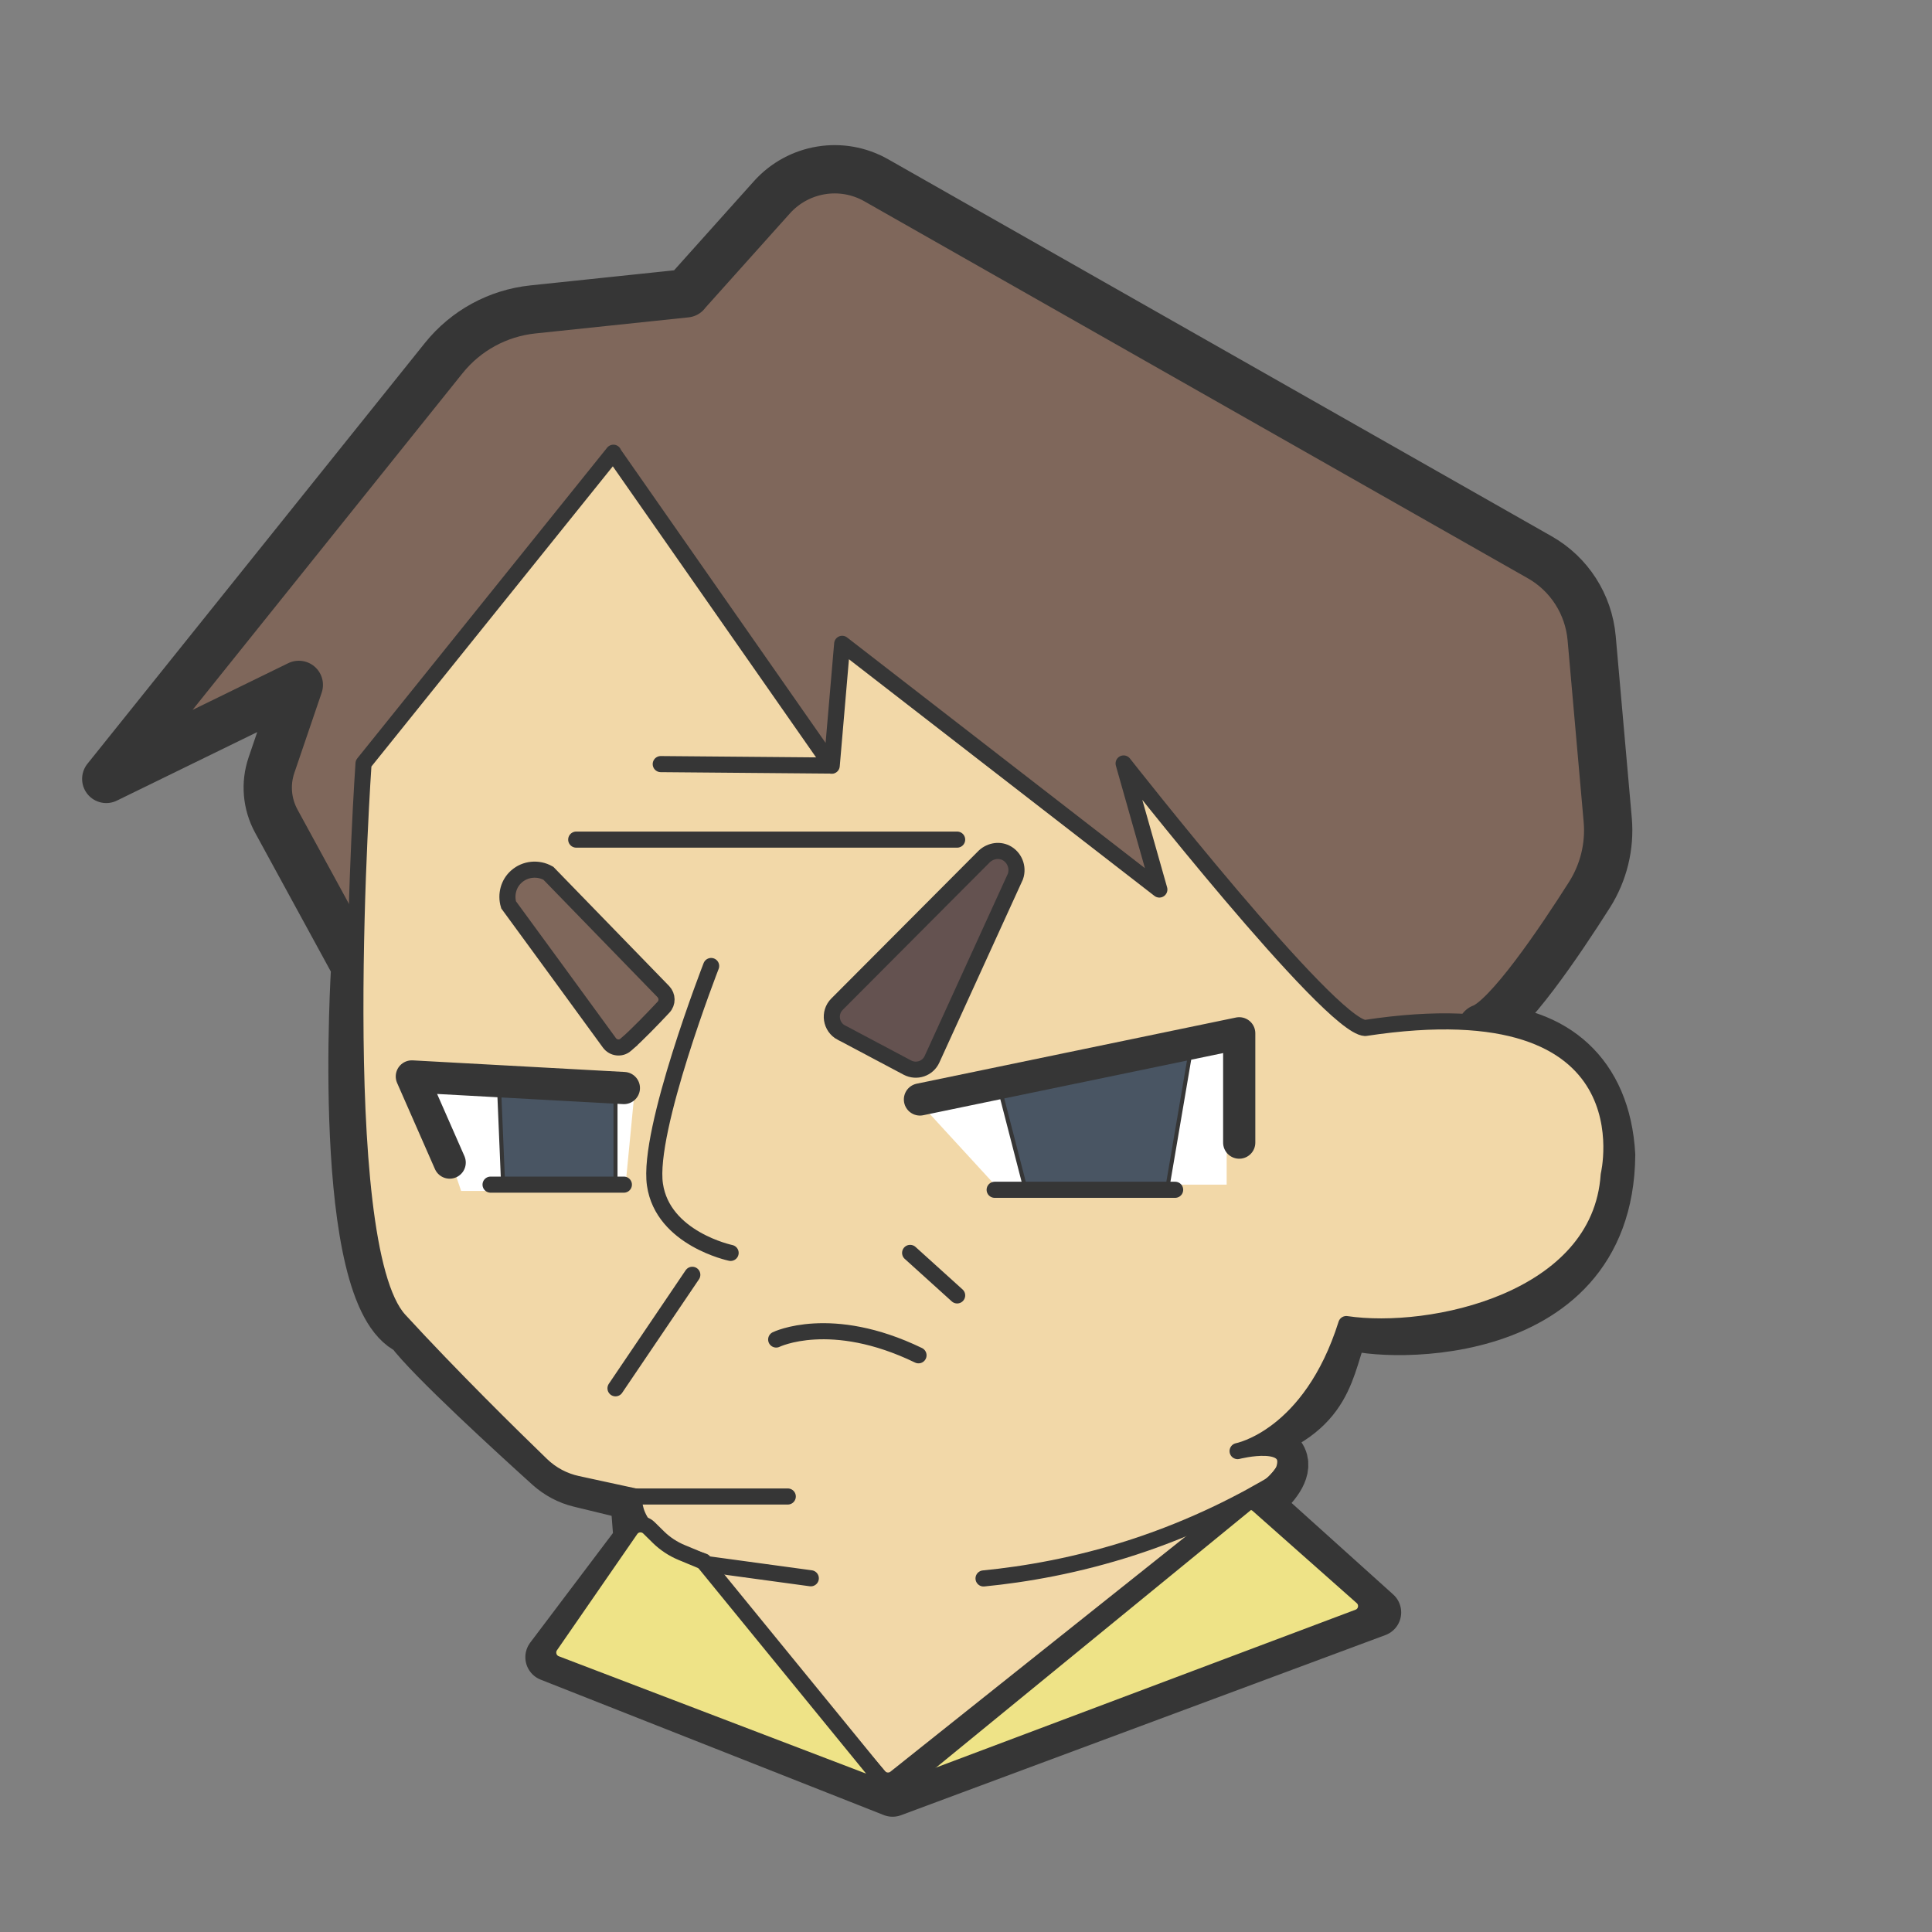 <?xml version="1.0" encoding="UTF-8"?>
<svg id="Swansae" xmlns="http://www.w3.org/2000/svg" viewBox="0 0 120 120">
  <rect x="0" y="0" width="120" height="120" fill="#808080" stroke="none"/>
  <defs>
    <style>
      .cls-1, .cls-2, .cls-3, .cls-4, .cls-5, .cls-6, .cls-7, .cls-8, .cls-9 {
        stroke: #363636;
      }

      .cls-1, .cls-2, .cls-4, .cls-5, .cls-6, .cls-9 {
        stroke-linecap: round;
        stroke-linejoin: round;
      }

      .cls-1, .cls-5, .cls-7 {
        fill: #7f675b;
      }

      .cls-2 {
        fill: #f2d8a8;
      }

      .cls-3 {
        fill: #645250;
      }

      .cls-3, .cls-7, .cls-8 {
        stroke-miterlimit: 10;
      }

      .cls-4, .cls-9 {
        fill: none;
      }

      .cls-10 {
        fill: #fff;
      }

      .cls-5 {
        stroke-width: 3px;
      }

      .cls-6 {
        fill: #eee387;
      }

      .cls-8 {
        fill: #495563;
        stroke-width: .25px;
      }

      .cls-9 {
        stroke-width: 2px;
      }
    </style>
  </defs>
  <path class="cls-5" d="M42.61,18.22l-9.52,1c-2.17.23-4.15,1.31-5.52,3.01L6.6,48.38l11.96-5.84-1.7,4.99c-.39,1.15-.28,2.4.3,3.47l4.91,9s-1.33,20.54,3.35,22.67c1.25,1.7,6.6,6.58,8.67,8.45.54.48,1.19.83,1.89,1l3.42.83.21,2.72-5.48,7.26,21.31,8.41,30.09-11.19-7.53-6.78s4.32-3.09-.56-3.92c5.31-1.64,5.06-4.45,6.16-7.21,1.24.78,16.35,1.87,16.47-10.5-.29-5.16-3.55-7.74-8.03-7.88,1.6-.57,4.85-5.39,6.69-8.29.87-1.38,1.27-3,1.13-4.63l-1-11.31c-.19-2.1-1.39-3.98-3.23-5.02L54.43,11.2c-2.14-1.22-4.84-.78-6.49,1.06l-5.34,5.96Z"/>
  <path class="cls-2" d="M38.1,28.12l-15.52,19.3s-2.09,29.87,2.22,34.57c3.21,3.5,7.07,7.29,8.83,8.99.62.6,1.39,1.01,2.23,1.19l3.55.77s-.52,2.61,4.3,4.04c2.22,3.39,11.74,14.35,11.74,14.35l22.17-18.13s1.4-.72,2.09-1.83c.84-2.19-2.84-1.24-2.84-1.24,0,0,4.53-.85,6.75-7.89,5.22.78,15.78-1.43,16.3-9.26,0,0,2.87-11.87-15.13-9.13-2.22-.13-15-16.43-15-16.43l2.22,7.83-19.7-15.26-.65,7.57-13.57-19.43Z"/>
  <path class="cls-6" d="M78.02,93.37l6.57,5.82c.43.37.31,1.06-.22,1.26l-28.65,10.78c-.17.06-.36.06-.53,0l-20.66-7.89c-.45-.17-.62-.72-.35-1.12l4.99-7.22c.26-.38.8-.43,1.13-.11l.61.6c.41.4.9.72,1.43.94l1.18.49c.11.05.22.12.29.22l10.76,13.18c.26.31.72.37,1.04.12l21.44-17.08c.28-.22.68-.21.95.02Z"/>
  <polygon class="cls-10" points="27.21 67.38 39.41 67.84 38.82 73.97 28.64 73.97 26.43 67.38 27.21 67.38"/>
  <polygon class="cls-10" points="57.41 68.82 61.78 73.58 76.19 73.58 76.19 64.77 57.41 68.82"/>
  <polygon class="cls-8" points="30.99 67.38 31.25 73.58 38.23 73.58 38.23 67.38 30.99 67.38"/>
  <polygon class="cls-8" points="61.91 66.92 74.04 64.77 72.54 73.58 63.73 73.97 61.91 66.92"/>
  <line class="cls-4" x1="39.41" y1="92.95" x2="48.93" y2="92.95"/>
  <line class="cls-4" x1="43.83" y1="97.14" x2="50.36" y2="98.03"/>
  <path class="cls-4" d="M79.48,91.92c-2.26,1.37-5.28,2.93-9.03,4.16-3.58,1.17-6.81,1.71-9.36,1.96"/>
  <polyline class="cls-9" points="57.14 68.29 76.97 64.18 76.97 70.97"/>
  <line class="cls-4" x1="61.78" y1="73.9" x2="72.99" y2="73.9"/>
  <polyline class="cls-9" points="38.75 67.58 25.58 66.86 27.93 72.21"/>
  <line class="cls-4" x1="30.47" y1="73.58" x2="38.75" y2="73.58"/>
  <line class="cls-4" x1="35.79" y1="52.15" x2="59.45" y2="52.15"/>
  <line class="cls-4" x1="41.04" y1="47.46" x2="51.61" y2="47.55"/>
  <path class="cls-3" d="M52.27,64.14l4.09,2.17c.57.3,1.27.06,1.53-.52l5.18-11.35c.2-.58-.07-1.21-.59-1.47-.46-.23-1.04-.11-1.41.29-3.03,3.04-6.05,6.07-9.08,9.11-.53.53-.39,1.42.27,1.77Z"/>
  <path class="cls-7" d="M38.87,64.89c.69-.59,1.74-1.69,2.34-2.33.26-.27.25-.7-.01-.97l-7.14-7.35c-.64-.36-1.44-.28-1.98.2-.49.43-.68,1.12-.49,1.76,2.09,2.86,4.18,5.71,6.26,8.57.24.33.71.39,1.02.12Z"/>
  <path class="cls-4" d="M44.17,60s-3.98,10.22-3.49,13.58,4.7,4.24,4.7,4.24"/>
  <line class="cls-4" x1="43" y1="79.18" x2="38.23" y2="86.23"/>
  <line class="cls-1" x1="56.53" y1="77.82" x2="59.45" y2="80.46"/>
  <path class="cls-4" d="M48.21,83.2s3.39-1.66,8.84.98"/>
  <path class="cls-2" d="M55.45,111.34l22.17-18.13s1.56-.93,2.09-1.83"/>
</svg>